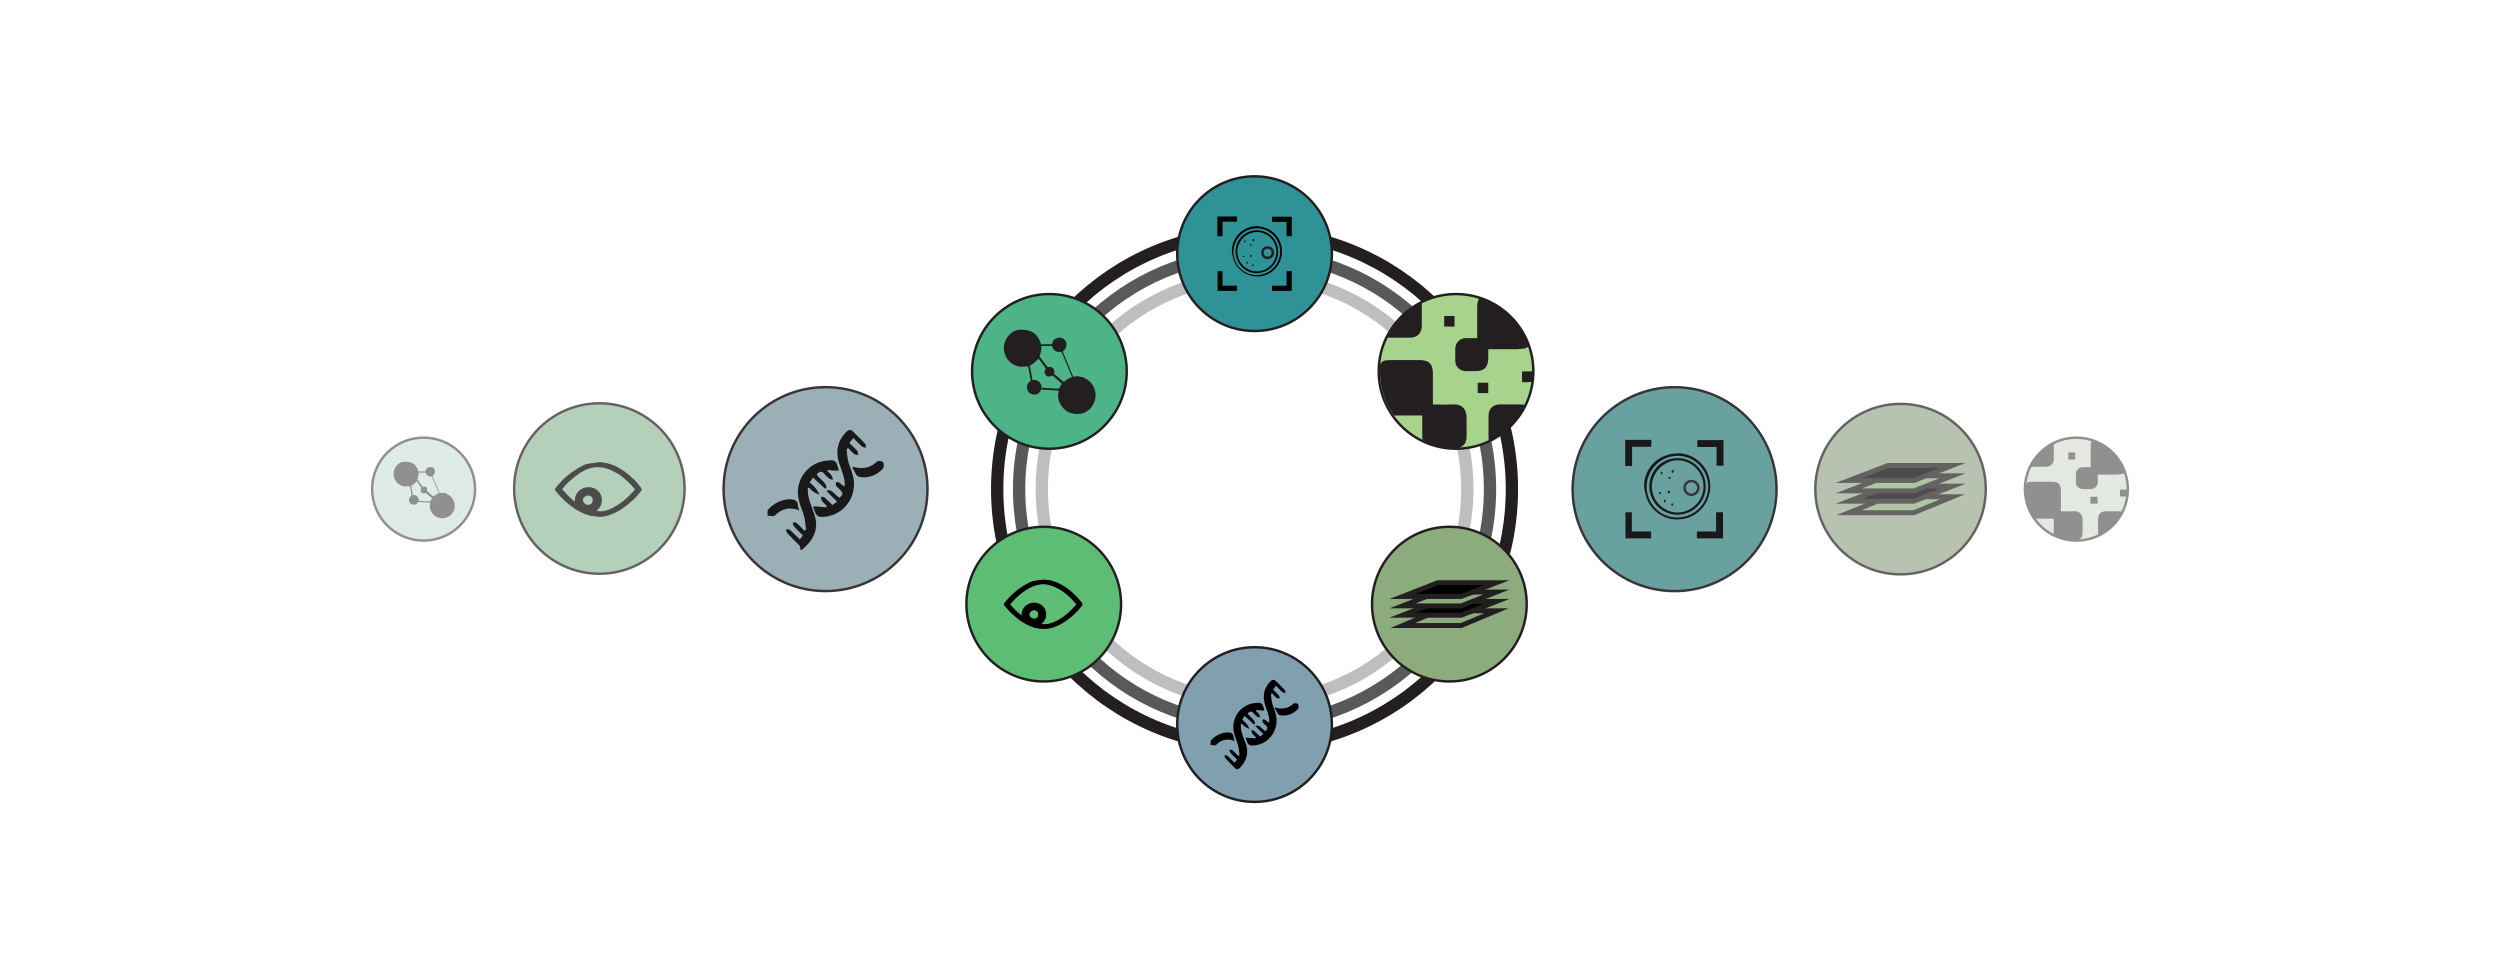 <?xml version="1.0" encoding="UTF-8"?>
<svg id="Layer_2" data-name="Layer 2" xmlns="http://www.w3.org/2000/svg" version="1.1" viewBox="0 0 1015.1 397.2">
  <defs>
    <style>
      .cls-1 {
        fill: #99aa8f;
      }

      .cls-1, .cls-2, .cls-3, .cls-4, .cls-5, .cls-6, .cls-7, .cls-8, .cls-9, .cls-10, .cls-11, .cls-12, .cls-13, .cls-14, .cls-15, .cls-16 {
        stroke: #231f20;
      }

      .cls-1, .cls-2, .cls-3, .cls-4, .cls-5, .cls-6, .cls-7, .cls-8, .cls-17, .cls-11, .cls-12, .cls-13, .cls-14, .cls-15, .cls-16, .cls-18 {
        stroke-miterlimit: 10;
      }

      .cls-2 {
        fill: #2f9297;
      }

      .cls-3, .cls-6, .cls-17, .cls-18 {
        fill: none;
      }

      .cls-3, .cls-17, .cls-18 {
        stroke-width: 5px;
      }

      .cls-4 {
        fill: #5dbd75;
      }

      .cls-5 {
        fill: #80a0b0;
      }

      .cls-7 {
        fill: #c7d1c1;
      }

      .cls-8 {
        fill: #a7d38c;
      }

      .cls-9 {
        fill: #95bc9d;
        stroke-miterlimit: 10;
        stroke-width: 1px;
      }

      .cls-10 {
        fill: #599696;
        stroke-miterlimit: 10;
        stroke-width: 1px;
      }

      .cls-19, .cls-14 {
        fill: #000;
      }

      .cls-19, .cls-20 {
        stroke-width: 0px;
      }

      .cls-17 {
        stroke: #bcbec0;
      }

      .cls-11 {
        fill: #90a6af;
      }

      .cls-12 {
        fill: #4db488;
      }

      .cls-21 {
        opacity: .5;
      }

      .cls-22 {
        opacity: .9;
      }

      .cls-23 {
        opacity: .7;
      }

      .cls-13, .cls-15 {
        fill: #8dac7d;
      }

      .cls-14, .cls-15 {
        stroke-width: 2px;
      }

      .cls-16 {
        fill: #bfd8cc;
      }

      .cls-18 {
        stroke: #58595b;
      }

      .cls-20 {
        fill: #231f20;
      }
    </style>
  </defs>
  <g>
    <circle class="cls-3" cx="509.4" cy="198.6" r="104.5"/>
    <circle class="cls-17" cx="509.4" cy="198.6" r="86.4"/>
    <circle class="cls-18" cx="509.4" cy="198.6" r="95.6"/>
    <g>
      <circle class="cls-4" cx="423.8" cy="245.3" r="31.4"/>
      <path class="cls-19" d="M423.4,235.4c2,0,3.9.5,5.7,1.3,2.4,1.1,4.5,2.6,6.4,4.4,1.2,1.1,2.3,2.3,3.3,3.7.3.5.3.8,0,1.2-1,1.3-2.2,2.6-3.4,3.7-1.1.9-2.1,1.8-3.3,2.6-1.6,1.1-3.3,1.9-5.1,2.5-1.6.5-3.2.6-4.9.4-1.4-.1-2.8-.5-4.1-1.1-1.9-.8-3.6-1.9-5.3-3.3-1.7-1.4-3.3-3-4.7-4.7-.5-.6-.5-.9,0-1.5,2.2-2.8,4.8-5.1,7.8-6.9,3-1.8,3.1-1.6,4.8-1.9.9-.2,1.8-.3,2.8-.4h0ZM423.3,253.5h.8c1.8,0,3.5-.7,5.1-1.5,3-1.6,5.5-3.9,7.7-6.4v-.4c-.2-.2-.5-.5-.7-.8-1.7-1.9-3.6-3.6-5.7-4.9-1.7-1-3.4-1.8-5.4-2.2-1.4-.2-2.7-.2-4,.1-1.9.4-3.7,1.3-5.3,2.4-2.2,1.5-4.2,3.3-6,5.4v.4c.5.5.9,1,1.4,1.5,2,2.1,4.2,3.8,6.8,5.1,1.7.8,3.5,1.3,5.4,1.4h0Z"/>
      <g>
        <path class="cls-19" d="M423.9,235.4c2,0,3.9.5,5.7,1.3,2.4,1.1,4.5,2.6,6.4,4.4,1.2,1.1,2.3,2.3,3.3,3.7.3.5.3.8,0,1.2-1,1.3-2.2,2.6-3.4,3.7-1.1.9-2.1,1.8-3.3,2.6-1.6,1.1-3.3,1.9-5.1,2.5-1.6.5-3.2.6-4.9.4-1.4-.1-2.8-.5-4.1-1.1-1.9-.8-3.6-1.9-5.3-3.3-1.7-1.4-3.3-3-4.7-4.7-.5-.6-.5-.9,0-1.5,2.2-2.8,4.8-5.1,7.8-6.9,3-1.8,3.1-1.6,4.8-1.9.9-.2,1.8-.3,2.8-.4h0ZM423.8,253.5h.8c1.8,0,3.5-.7,5.1-1.5,3-1.6,5.5-3.9,7.7-6.4v-.4c-.2-.2-.5-.5-.7-.8-1.7-1.9-3.6-3.6-5.7-4.9-1.7-1-3.4-1.8-5.4-2.2-1.3-.2-2.7-.2-4,.1-1.9.4-3.7,1.3-5.3,2.4-2.2,1.5-4.2,3.3-6,5.4v.4c.5.5.9,1,1.4,1.5,2,2.1,4.2,3.8,6.8,5.1,1.7.8,3.5,1.3,5.4,1.4h0Z"/>
        <path class="cls-19" d="M419.9,254.3c-2.8,0-5.2-2.2-5.1-4.8,0-2.7,2.3-4.8,5.1-4.8s4.9,2.1,4.9,4.8-2.2,4.8-4.9,4.8h0ZM421.6,249.5c0-1-.7-1.7-1.7-1.7s-1.9.8-1.9,1.7,1,1.7,2,1.7,1.6-.8,1.6-1.7Z"/>
      </g>
    </g>
    <g>
      <circle class="cls-2" cx="509.4" cy="103" r="31.4"/>
      <g>
        <path class="cls-19" d="M494.4,110.1h2v5.9h5.9v2.1h-7.9v-8Z"/>
        <path class="cls-19" d="M524.5,110.1v8h-8v-2.1h5.9v-5.9h2.1Z"/>
        <path class="cls-19" d="M496.4,95.9h-2.1v-8h8v2.1h-5.9v5.9h0Z"/>
        <path class="cls-19" d="M522.4,95.9v-5.8h-5.9v-2.1h8v7.9h-2.1Z"/>
        <g>
          <path class="cls-19" d="M510.8,91.9c.8.1,1.5.2,2.3.4,4.7,1.3,7.8,5.7,7.4,10.6-.4,4.8-4,8.7-8.7,9.3h-2.2c-4.1-.3-7.8-3.3-8.9-7.3-.2-.8-.3-1.6-.5-2.4v-1.4c.4-4.3,3.3-7.8,7.5-8.9.7-.2,1.4-.3,2.2-.4h.9ZM510.3,111.7c5.2,0,9.5-4.3,9.5-9.5s-4.3-9.6-9.5-9.5c-5.2,0-9.4,4.3-9.5,9.5,0,5.3,4.3,9.6,9.5,9.5Z"/>
          <path class="cls-19" d="M501.7,102.1c0-4.8,3.9-8.6,8.7-8.6s8.6,4,8.6,8.7-3.9,8.7-8.7,8.7-8.6-4-8.6-8.7h0ZM510.3,110.2c4.4,0,8-3.6,8-8s-3.6-8-7.9-8-8,3.6-8,8,3.6,8,7.9,8h0Z"/>
          <path class="cls-19" d="M508.4,99.5c-.2.2-.3.3-.5.4,0,0-.3-.3-.3-.4s.2-.3.3-.4c0,0,.2.2.4.4h.1Z"/>
          <path class="cls-19" d="M509,97c.2.3.4.4.3.5,0,.2-.2.3-.4.5,0,0-.3-.3-.3-.4s0-.3.3-.6c0,0,.1,0,.1,0Z"/>
          <path class="cls-19" d="M505.5,98.5c-.2-.3-.3-.4-.3-.5,0-.2.2-.3.3-.4,0,0,.3.2.3.4s-.2.3-.3.6h0Z"/>
          <path class="cls-19" d="M508.3,103.9c-.2.2-.3.4-.5.4,0,0-.3-.2-.3-.3,0-.2.2-.3.3-.5,0,0,.2.2.5.3h0Z"/>
          <path class="cls-19" d="M506.4,107.2c-.2-.3-.3-.5-.3-.6,0-.2.2-.3.3-.4,0,0,.3.2.3.4s-.2.3-.3.6Z"/>
          <path class="cls-19" d="M508.7,108.2c-.2-.3-.3-.4-.3-.5,0-.2.2-.3.3-.4,0,0,.3.3.3.4s-.2.3-.3.5h0Z"/>
          <path class="cls-19" d="M505.4,104.1c-.2.2-.3.3-.5.4,0,0-.3-.2-.3-.3,0-.2.2-.3.3-.4,0,0,.2.2.5.4h0Z"/>
          <circle class="cls-6" cx="514.7" cy="102.6" r="2.1"/>
        </g>
      </g>
    </g>
    <g>
      <circle class="cls-12" cx="426.1" cy="150.8" r="31.4"/>
      <g>
        <path class="cls-20" d="M439.8,153.2c-.3,0-.6-.2-.9-.2-1-.3-2.1-.2-3.1,0-1.4-3.4-2.8-6.8-4.3-10.3.7-.5,1.2-1.2,1.5-2.1v-1.2c-.3-1.3-1.3-2.2-2.5-2.3-1.6,0-2.7.6-3.2,2,0,.2,0,.4-.2.6v.7c.4,1.3,1.1,2.3,2.6,2.5h1.2c0,.2.2.3.3.4,1.4,3.3,2.7,6.5,4.1,9.8-1.1.4-2.1.9-3,1.7-.3.3-.5.2-.8,0-1.1-1-2.3-2-3.5-3h0c0-.5.2-.9,0-1.4-.2-.8-.9-1.5-1.4-1.4s-.9,0-1.3,0c-1.1-1.4-2.1-2.9-3.2-4.3.5-1.4.8-2.8.8-4.2h4.2v-.7h-4.4c-1.4-4.8-4.5-6.2-8.8-5.9-3.8.2-7,4.8-6.2,8.7.7,3.4,2.8,5.5,6.2,6.3h.8c1,0,1.9,0,2.9-.2.2,0,.5-.2.7-.3,1.4-.7,2.4-1.7,3.4-2.8,1,1.3,2,2.7,2.9,4-.3.6-.6,1.2-.4,1.9.4,1.3,1.7,1.8,3.2,1,1.1,1,2.3,2,3.4,3,.4.3.4.5,0,.9-.3.4-.5.9-.8,1.4-2.4,0-4.8-.2-7.1-.4v.8l7,.4c-.4,1.3-.3,2.7,0,4,0,.3.2.5.3.8,1.3,2.8,3.5,4.5,6.6,4.7,3.2.2,5.7-1.2,7.2-4.1,2-3.8.5-8.9-4.1-10.7h-.2.1,0Z"/>
        <path class="cls-20" d="M419.5,154.4h-.2c-.1,0,0-.3-.1-.4-.4-1.9-.7-3.9-1.1-5.8-.2,0-.5.2-.7.3.4,2.1.8,4.2,1.1,6.2-.2.2-.4.3-.6.4-.9.8-1.2,2.2-.7,3.3.5,1.2,1.6,1.9,2.9,1.8,1.5,0,2.2-1,2.8-2.3v-.8c-.1-1.7-1.6-3.1-3.3-2.8h0Z"/>
      </g>
    </g>
    <g>
      <circle class="cls-13" cx="588.5" cy="245.3" r="31.4"/>
      <g>
        <polygon class="cls-15" points="593.3 254 569.5 254 583.8 248 607.6 248 593.3 254"/>
        <polygon class="cls-14" points="593.3 249.8 569.5 249.8 583.8 244.2 607.6 244.2 593.3 249.8"/>
        <polygon class="cls-15" points="593.3 246 569.5 246 583.8 240.4 607.6 240.4 593.3 246"/>
        <polygon class="cls-14" points="593.3 242.2 569.5 242.2 583.8 236.6 607.6 236.6 593.3 242.2"/>
      </g>
    </g>
    <g>
      <circle class="cls-5" cx="509.4" cy="294.2" r="31.4"/>
      <g>
        <path class="cls-19" d="M501.1,310c.5-.6.8-1.1,1.2-1.6-.9-.9-1.9-1.8-2.7-2.8-.3-.3-.3-.8-.4-1.2.4,0,1,0,1.3.3.8.7,1.5,1.5,2.2,2.2.2,0,.4-.1.6-.2-.2-1.4-.2-2.8-.6-4.1-.4-1.6-1.2-3.2-1.6-4.9-1.5-5.7,2.3-11.4,8.1-12.2,3.1-.4,3.3-.3,4.2,3-1.1,0-2.2-.1-3.3-.2,0,.1-.2.2-.2.3.5.5,1,.9,1.3,1.4.3.4.3.9.5,1.3-.4-.1-1-.1-1.3-.4-.5-.3-.9-.8-1.3-1.2-.8-1.1-1.6-1-2.5,0,.8,1.5,2.8,2.2,3,4.1l-.4.4c-1.2-1.1-2.4-2.2-3.8-3.5-.3.5-.7.9-1,1.5.6.6,1.3,1.1,1.8,1.8.5.6.8,1.3,1.2,2-.7-.3-1.4-.6-2-1-.4-.3-.8-.7-1.1-1.1-.2,0-.3,0-.5.1,0,1.1,0,2.2.4,3.3.4,1.6,1.1,3.2,1.7,4.9,1.2,3.7.2,6.8-2.4,9.5-.7.7-1.5.9-2.2,0-1.3-1.3-2.6-2.6-3.8-3.9-.2-.2-.2-.7-.3-1.1.4,0,1,0,1.2.2,1,.9,1.9,1.9,3,2.9h0l-.3.2h0Z"/>
        <path class="cls-19" d="M511.4,299.2c.6-.4.9-.7,1.6-1.1l-3.3-3.3c.8-.3,1.5-.2,2.2.5.6.6,1.2,1.1,1.8,1.6,1.2-.8,1.2-1.6.2-2.4-.4-.4-.9-.8-1.2-1.3-.2-.3,0-.7,0-1.1.3,0,.7,0,1,.2.5.3.8.8,1.7,1.1,0-.9,0-1.9-.3-2.8-.4-1.6-1-3-1.5-4.6-1-3.4-.4-6.6,2.1-9.2.8-.9,1.6-1.1,2.5-.1,1.2,1.2,2.4,2.3,3.5,3.5.2.2.2.7.3,1.1-.4,0-.9,0-1.2-.2-.9-.8-1.8-1.7-2.7-2.7-.4.6-.8,1-1.2,1.6.8.8,1.7,1.6,2.4,2.4.2.3.2.8.3,1.2-.4,0-.9,0-1.2-.2-.7-.5-1.2-1.2-1.8-1.8-.2,0-.3.1-.5.2,0,1.2.2,2.4.4,3.5.4,1.6,1.1,3.1,1.5,4.7,1.5,5.6-2,11.4-7.6,12.5-3.2.6-3.8.2-4.6-3,1.3.1,2.7.2,4,.3,0-.1,0-.3.2-.4-.6-.6-1.2-1.1-1.6-1.7-.2-.3-.2-.8-.2-1.2.4,0,.8,0,1.1.3.8.7,1.5,1.5,2.4,2.3h-.3Z"/>
        <path class="cls-19" d="M501.4,300.9c-3-1.2-5.5-.6-7.7,1.6-.4.3-1.4,0-2.1,0,0-.7-.2-1.6.2-2,1.7-1.8,3.8-2.9,6.3-3.1,1.5-.1,2.7.2,2.8,1.9,0,.5.2.9.4,1.5h.1Z"/>
        <path class="cls-19" d="M517.8,287.3c2.8.8,5.2.5,7.4-1.6.3-.3,1.6-.2,1.9.2s.2,1.5,0,1.9c-2,2.1-4.6,3.2-7.5,2.6-.8-.2-1.3-1.8-2-2.8,0-.1.2-.2.3-.4h-.1Z"/>
      </g>
    </g>
    <g>
      <circle class="cls-8" cx="591.2" cy="150.8" r="31.4"/>
      <g>
        <path class="cls-20" d="M618,155.2c1.5,0,3,0,4.4-.2v-4.2h-4.4s0,4.4,0,4.4Z"/>
        <path class="cls-20" d="M600,159.6h4.3v-4.2h-4.3v4.2Z"/>
        <path class="cls-20" d="M590.6,128.3h-4.2v4.3h4.2v-4.3Z"/>
        <path class="cls-20" d="M619.7,164.6c-.8-.3-1.8-.4-3.2-.4h-7.5c-2.8,0-4.6,1.8-4.6,4.6v7.7c0,2.6,0,2,.3,2.7,6.5-3,11.9-8.2,15.1-14.6h0Z"/>
        <path class="cls-20" d="M589.7,164.2c-2.6.2-5.2,0-7.9,0v-12.6c0-3.8-1.6-5.4-5.4-5.4h-11.2c-3.8,0-3.9.4-4.9,1.9,0,.8,0,1.7,0,2.6,0,6.7,2.1,12.9,5.7,18h11.5v7.7c0,1,0,1.7.2,2.4,4.2,2.1,9,3.3,14.1,3.3h.2c2.9-1.3,3.5-2.3,3.5-5.7v-6.6c0-3.7-1.9-5.8-5.6-5.6,0,0,0,0,0,0Z"/>
        <path class="cls-20" d="M563.2,137.1h9.3c3,0,4.8-1.8,4.8-4.8v-7.5c0-2.5,0-1.5,0-2.1-6,3.1-10.9,8.2-13.9,14.3h0Z"/>
        <path class="cls-20" d="M616.5,141.7c2.5,0,3.7-.3,4.6-1.6-3.3-9.2-10.8-16.4-20.1-19.4-.9.9-1.2,2.1-1.2,4.2v12.4h-4.6c-2.5,0-4.3,1.9-4.3,4.4v4.8c0,2.4,1.8,4.1,4.2,4.2h4.2c3.3,0,4.9-1.7,5-5v-3.9h12.3-.1Z"/>
      </g>
    </g>
  </g>
  <g class="cls-22">
    <circle class="cls-10" cx="679.9" cy="198.6" r="41.4" transform="translate(366.3 833.7) rotate(-80)"/>
    <g>
      <path class="cls-19" d="M660,208h2.6v7.8h7.8v2.8h-10.4v-10.6h0Z"/>
      <path class="cls-19" d="M699.6,208v10.6h-10.6v-2.8h7.8v-7.8h2.8Z"/>
      <path class="cls-19" d="M662.7,189.2h-2.8v-10.6h10.6v2.8h-7.8v7.8h0Z"/>
      <path class="cls-19" d="M697,189.2v-7.7h-7.8v-2.8h10.6v10.4h-2.8Z"/>
      <g>
        <path class="cls-19" d="M681.6,184c1.1,0,2,.3,3,.5,6.2,1.7,10.3,7.5,9.8,14-.5,6.3-5.3,11.5-11.5,12.3-.4,0-.9,0-1.3.1h-1.6c-5.4-.4-10.3-4.4-11.7-9.6-.3-1.1-.4-2.1-.7-3.2v-1.8c.5-5.7,4.4-10.3,9.9-11.7.9-.3,1.8-.4,2.9-.5h1.2,0ZM681.1,210.1c6.9,0,12.5-5.7,12.5-12.5s-5.7-12.7-12.5-12.5c-6.9,0-12.4,5.7-12.5,12.5,0,7,5.7,12.7,12.5,12.5Z"/>
        <path class="cls-19" d="M669.7,197.4c0-6.3,5.1-11.4,11.5-11.4s11.4,5.3,11.4,11.5-5.1,11.5-11.5,11.5-11.4-5.3-11.4-11.5h0ZM681.1,208.1c5.8,0,10.6-4.8,10.6-10.6s-4.8-10.6-10.4-10.6-10.6,4.8-10.6,10.6,4.8,10.6,10.4,10.6h0Z"/>
        <path class="cls-19" d="M678.5,194c-.3.3-.4.4-.7.5,0,0-.4-.4-.4-.5s.3-.4.4-.5c0,0,.3.3.5.5h.2Z"/>
        <path class="cls-19" d="M679.2,190.7c.3.4.5.5.4.7,0,.3-.3.4-.5.7,0,0-.4-.4-.4-.5s0-.4.4-.8h0Z"/>
        <path class="cls-19" d="M674.7,192.7c-.3-.4-.4-.5-.4-.7,0-.3.3-.4.4-.5,0,0,.4.3.4.5s-.3.4-.4.8h0Z"/>
        <path class="cls-19" d="M678.2,199.8c-.3.3-.4.5-.7.5,0,0-.4-.3-.4-.4,0-.3.3-.4.4-.7,0,0,.3.3.7.4h0v.2Z"/>
        <path class="cls-19" d="M676,204.2c-.3-.4-.4-.7-.4-.8,0-.3.3-.4.4-.5,0,0,.4.3.4.5s-.3.4-.4.8Z"/>
        <path class="cls-19" d="M679,205.5c-.3-.4-.4-.5-.4-.7,0-.3.3-.4.4-.5,0,.1.4.4.4.5s-.3.4-.4.7h0Z"/>
        <path class="cls-19" d="M674.6,200.1c-.3.3-.4.4-.7.5,0,0-.4-.3-.4-.4,0-.3.3-.4.4-.5,0,0,.3.3.7.5h0Z"/>
        <circle class="cls-6" cx="686.8" cy="198.1" r="2.8"/>
      </g>
    </g>
  </g>
  <g class="cls-21">
    <circle class="cls-7" cx="843.1" cy="198.6" r="20.9"/>
    <g>
      <path class="cls-20" d="M860.8,201.6h2.9v-2.8h-2.9v2.9h0Z"/>
      <path class="cls-20" d="M848.8,204.5h2.9v-2.8h-2.9v2.8Z"/>
      <path class="cls-20" d="M842.6,183.7h-2.8v2.9h2.8v-2.9Z"/>
      <path class="cls-20" d="M862.1,207.9c-.5-.2-1.2-.3-2.1-.3h-5c-1.9,0-3.1,1.2-3.1,3.1v5.1c0,1.7,0,1.3.2,1.8,4.3-2,7.9-5.5,10.1-9.7h-.1Z"/>
      <path class="cls-20" d="M842.1,207.6c-1.7.1-3.5,0-5.3,0v-8.4c0-2.5-1.1-3.6-3.6-3.6h-7.5c-2.5,0-2.6.3-3.3,1.3v1.7c0,4.5,1.4,8.6,3.8,12h7.7v6.7c2.8,1.4,6,2.2,9.4,2.2h0c1.9-.9,2.3-1.5,2.3-3.8v-4.4c0-2.5-1.3-3.9-3.7-3.7h.2Z"/>
      <path class="cls-20" d="M824.5,189.5h6.2c2,0,3.2-1.2,3.2-3.2v-5c0-1.7,0-1,0-1.4-4,2.1-7.3,5.5-9.3,9.5h-.1Z"/>
      <path class="cls-20" d="M860,192.6c1.7,0,2.5-.2,3.1-1.1-2.2-6.1-7.2-10.9-13.4-12.9-.6.6-.8,1.4-.8,2.8v8.3h-3.1c-1.7,0-2.9,1.3-2.9,2.9v3.2c0,1.6,1.2,2.7,2.8,2.8h2.8c2.2,0,3.3-1.1,3.3-3.3v-2.6h8.2Z"/>
    </g>
  </g>
  <g class="cls-23">
    <circle class="cls-1" cx="771.7" cy="198.6" r="34.6"/>
    <g>
      <polygon class="cls-15" points="777.1 208.2 750.7 208.2 766.6 201.7 792.8 201.7 777.1 208.2"/>
      <polygon class="cls-14" points="777.1 203.5 750.7 203.5 766.6 197.4 792.8 197.4 777.1 203.5"/>
      <polygon class="cls-15" points="777.1 199.3 750.7 199.3 766.6 193.2 792.8 193.2 777.1 199.3"/>
      <polygon class="cls-14" points="777.1 195.1 750.7 195.1 766.6 189 792.8 189 777.1 195.1"/>
    </g>
  </g>
  <g class="cls-22">
    <circle class="cls-11" cx="335.2" cy="198.6" r="41.4"/>
    <g>
      <path class="cls-19" d="M324.4,219.5c.7-.8,1.1-1.5,1.6-2.1-1.2-1.2-2.5-2.4-3.6-3.7-.4-.4-.4-1.1-.5-1.6.5,0,1.3,0,1.7.4,1.1.9,2,2,2.9,2.9.3,0,.5-.1.8-.3-.3-1.8-.3-3.7-.8-5.4-.5-2.1-1.6-4.2-2.1-6.5-2-7.5,3-15,10.7-16.1,4.1-.5,4.4-.4,5.5,4-1.5,0-2.9,0-4.4-.3,0,0-.3.3-.3.4.7.7,1.3,1.2,1.7,1.8.4.5.4,1.2.7,1.7-.5,0-1.3,0-1.7-.5-.7-.4-1.2-1.1-1.7-1.6-1.1-1.5-2.1-1.3-3.3,0,1.1,2,3.7,2.9,4,5.4l-.5.5c-1.6-1.5-3.2-2.9-5-4.6-.4.7-.9,1.2-1.3,2,.8.8,1.7,1.5,2.4,2.4.7.8,1.1,1.7,1.6,2.6-.9-.4-1.8-.8-2.6-1.3-.5-.4-1.1-.9-1.5-1.5h-.7c0,1.5,0,2.9.5,4.4.5,2.1,1.5,4.2,2.2,6.5,1.6,4.9.3,9-3.2,12.5s-2,1.2-2.9,0c-1.7-1.7-3.4-3.4-5-5.1-.3-.3-.3-.9-.4-1.5.5,0,1.3,0,1.6.3,1.3,1.2,2.5,2.5,4,3.8h0l-.4.3h0v.2h0Z"/>
      <path class="cls-19" d="M337.8,205.2c.8-.5,1.2-.9,2.1-1.5l-4.4-4.4c1.1-.5,2-.2,2.9.7s1.6,1.5,2.4,2.1c1.6-1.1,1.6-2.1.3-3.2-.5-.5-1.2-1.1-1.6-1.7-.3-.4,0-.9,0-1.5.4,0,.9,0,1.3.3.7.4,1.1,1.1,2.2,1.5,0-1.2,0-2.5-.4-3.7-.5-2.1-1.3-4-2-6.1-1.3-4.5-.5-8.7,2.8-12.1,1.1-1.2,2.1-1.5,3.3,0,1.6,1.6,3.2,3,4.6,4.6.3.3.3.9.4,1.5-.5,0-1.2,0-1.6-.3-1.2-1.1-2.4-2.2-3.6-3.6-.5.8-1.1,1.3-1.6,2.1,1.1,1.1,2.2,2.1,3.2,3.2.3.4.3,1.1.4,1.6-.5,0-1.2,0-1.6-.3-.9-.7-1.6-1.6-2.4-2.4-.3,0-.4,0-.7.3,0,1.6.3,3.2.5,4.6.5,2.1,1.5,4.1,2,6.2,2,7.4-2.6,15-10,16.5-4.2.8-5,.3-6.1-4,1.7,0,3.6.3,5.3.4,0,0,0-.4.3-.5-.8-.8-1.6-1.5-2.1-2.2-.3-.4-.3-1.1-.3-1.6.5,0,1.1,0,1.5.4,1.1.9,2,2,3.2,3h-.4v.2h.1Z"/>
      <path class="cls-19" d="M324.7,207.3c-4-1.6-7.3-.8-10.2,2.1-.5.4-1.8,0-2.8,0,0-.9-.3-2.1.3-2.6,2.2-2.4,5-3.8,8.3-4.1,2,0,3.6.3,3.7,2.5,0,.7.3,1.2.5,2h.2Z"/>
      <path class="cls-19" d="M346.3,189.5c3.7,1.1,6.9.7,9.8-2.1.4-.4,2.1-.3,2.5.3s.3,2,0,2.5c-2.6,2.8-6.1,4.2-9.9,3.4-1.1-.3-1.7-2.4-2.6-3.7,0,0,.3-.3.4-.5h-.2,0Z"/>
    </g>
  </g>
  <g class="cls-23">
    <circle class="cls-9" cx="243.4" cy="198.4" r="34.6" transform="translate(-28.9 41.9) rotate(-9.3)"/>
    <path class="cls-19" d="M242.7,187.7c2.2,0,4.3.6,6.3,1.4,2.6,1.2,5,2.9,7.1,4.9,1.3,1.2,2.5,2.5,3.6,4.1.3.6.3.9,0,1.3-1.1,1.4-2.4,2.9-3.8,4.1-1.2,1-2.3,2-3.6,2.9-1.8,1.2-3.6,2.1-5.6,2.8-1.8.6-3.5.7-5.4.4-1.5-.1-3.1-.6-4.5-1.2-2.1-.9-4-2.1-5.8-3.6-1.9-1.5-3.6-3.3-5.2-5.2-.6-.7-.6-1,0-1.7,2.4-3.1,5.3-5.6,8.6-7.6s3.4-1.8,5.3-2.1c1-.2,2-.3,3.1-.4h-.1ZM242.7,207.7h.9c2,0,3.9-.8,5.6-1.7,3.3-1.8,6.1-4.3,8.5-7.1v-.4c-.2-.2-.6-.6-.8-.9-1.9-2.1-4-4-6.3-5.4-1.9-1.1-3.8-2-6-2.4-1.5-.2-3-.2-4.4,0-2.1.4-4.1,1.4-5.8,2.6-2.4,1.7-4.6,3.6-6.6,6v.4c.6.6,1,1.1,1.5,1.7,2.2,2.3,4.6,4.2,7.5,5.6,1.9.9,3.9,1.4,6,1.5h-.1Z"/>
    <g>
      <path class="cls-19" d="M243.3,187.7c2.2,0,4.3.6,6.3,1.4,2.6,1.2,5,2.9,7.1,4.9,1.3,1.2,2.5,2.5,3.6,4.1.3.6.3.9,0,1.3-1.1,1.4-2.4,2.9-3.8,4.1-1.2,1-2.3,2-3.6,2.9-1.8,1.2-3.6,2.1-5.6,2.8-1.8.6-3.5.7-5.4.4-1.5-.1-3.1-.6-4.5-1.2-2.1-.9-4-2.1-5.8-3.6-1.9-1.5-3.6-3.3-5.2-5.2-.6-.7-.6-1,0-1.7,2.4-3.1,5.3-5.6,8.6-7.6s3.4-1.8,5.3-2.1c1-.2,2-.3,3.1-.4h-.1ZM243.3,207.7h.9c2,0,3.9-.8,5.6-1.7,3.3-1.8,6.1-4.3,8.5-7.1v-.4c-.2-.2-.6-.6-.8-.9-1.9-2.1-4-4-6.3-5.4-1.9-1.1-3.8-2-6-2.4-1.4-.2-3-.2-4.4,0-2.1.4-4.1,1.4-5.8,2.6-2.4,1.7-4.6,3.6-6.6,6v.4c.6.6,1,1.1,1.5,1.7,2.2,2.3,4.6,4.2,7.5,5.6,1.9.9,3.9,1.4,6,1.5h0Z"/>
      <path class="cls-19" d="M239,208.4c-3.1,0-5.7-2.4-5.6-5.3,0-3,2.5-5.3,5.6-5.3s5.4,2.3,5.4,5.3-2.4,5.3-5.4,5.3h0ZM240.7,203.1c0-1.1-.8-1.9-1.9-1.9s-2.1.9-2.1,1.9,1.1,1.9,2.2,1.9,1.8-.9,1.8-1.9Z"/>
    </g>
  </g>
  <g class="cls-21">
    <circle class="cls-16" cx="172" cy="198.6" r="20.9"/>
    <g>
      <path class="cls-20" d="M181.2,200.2h-.6c-.7-.2-1.4,0-2.1,0-.9-2.3-1.9-4.5-2.9-6.9.5-.3.8-.8,1-1.4v-.8c-.2-.9-.9-1.5-1.7-1.5s-1.8.4-2.1,1.3v.9c.3.9.7,1.5,1.7,1.7h.8s0,.2.2.3c.9,2.2,1.8,4.3,2.7,6.5-.7.3-1.4.6-2,1.1-.2.2-.3,0-.5,0-.7-.7-1.5-1.3-2.3-2h0v-.9c0-.5-.6-1-.9-.9s-.6,0-.9,0c-.7-.9-1.4-1.9-2.1-2.9.3-.9.5-1.9.5-2.8h2.8v-.5h-2.9c-.9-3.2-3-4.1-5.9-3.9-2.5,0-4.7,3.2-4.1,5.8.5,2.3,1.9,3.7,4.1,4.2h2.4c.1,0,.3,0,.5-.2.9-.5,1.6-1.1,2.3-1.9.7.9,1.3,1.8,1.9,2.7-.2.4-.4.8-.3,1.3.3.9,1.1,1.2,2.1.7.7.7,1.5,1.3,2.3,2,.3.2.3.3,0,.6-.2.3-.3.6-.5.9-1.6,0-3.2-.1-4.7-.3v.5l4.7.3c-.3.9-.2,1.8,0,2.7,0,.2,0,.3.2.5.9,1.9,2.3,3,4.4,3.1,2.1.1,3.8-.8,4.8-2.7,1.3-2.5.3-5.9-2.7-7.1h0v-.2h0v-.2h-.2Z"/>
      <path class="cls-20" d="M167.7,201.1h-.1v-.3c-.3-1.3-.5-2.6-.7-3.9-.1,0-.3,0-.5.2.3,1.4.5,2.8.7,4.1-.1,0-.3.2-.4.3-.6.5-.8,1.5-.5,2.2.3.8,1.1,1.3,1.9,1.2,1,0,1.5-.7,1.9-1.5v-.5c0-1.1-1.1-2.1-2.2-1.9h0Z"/>
    </g>
  </g>
</svg>